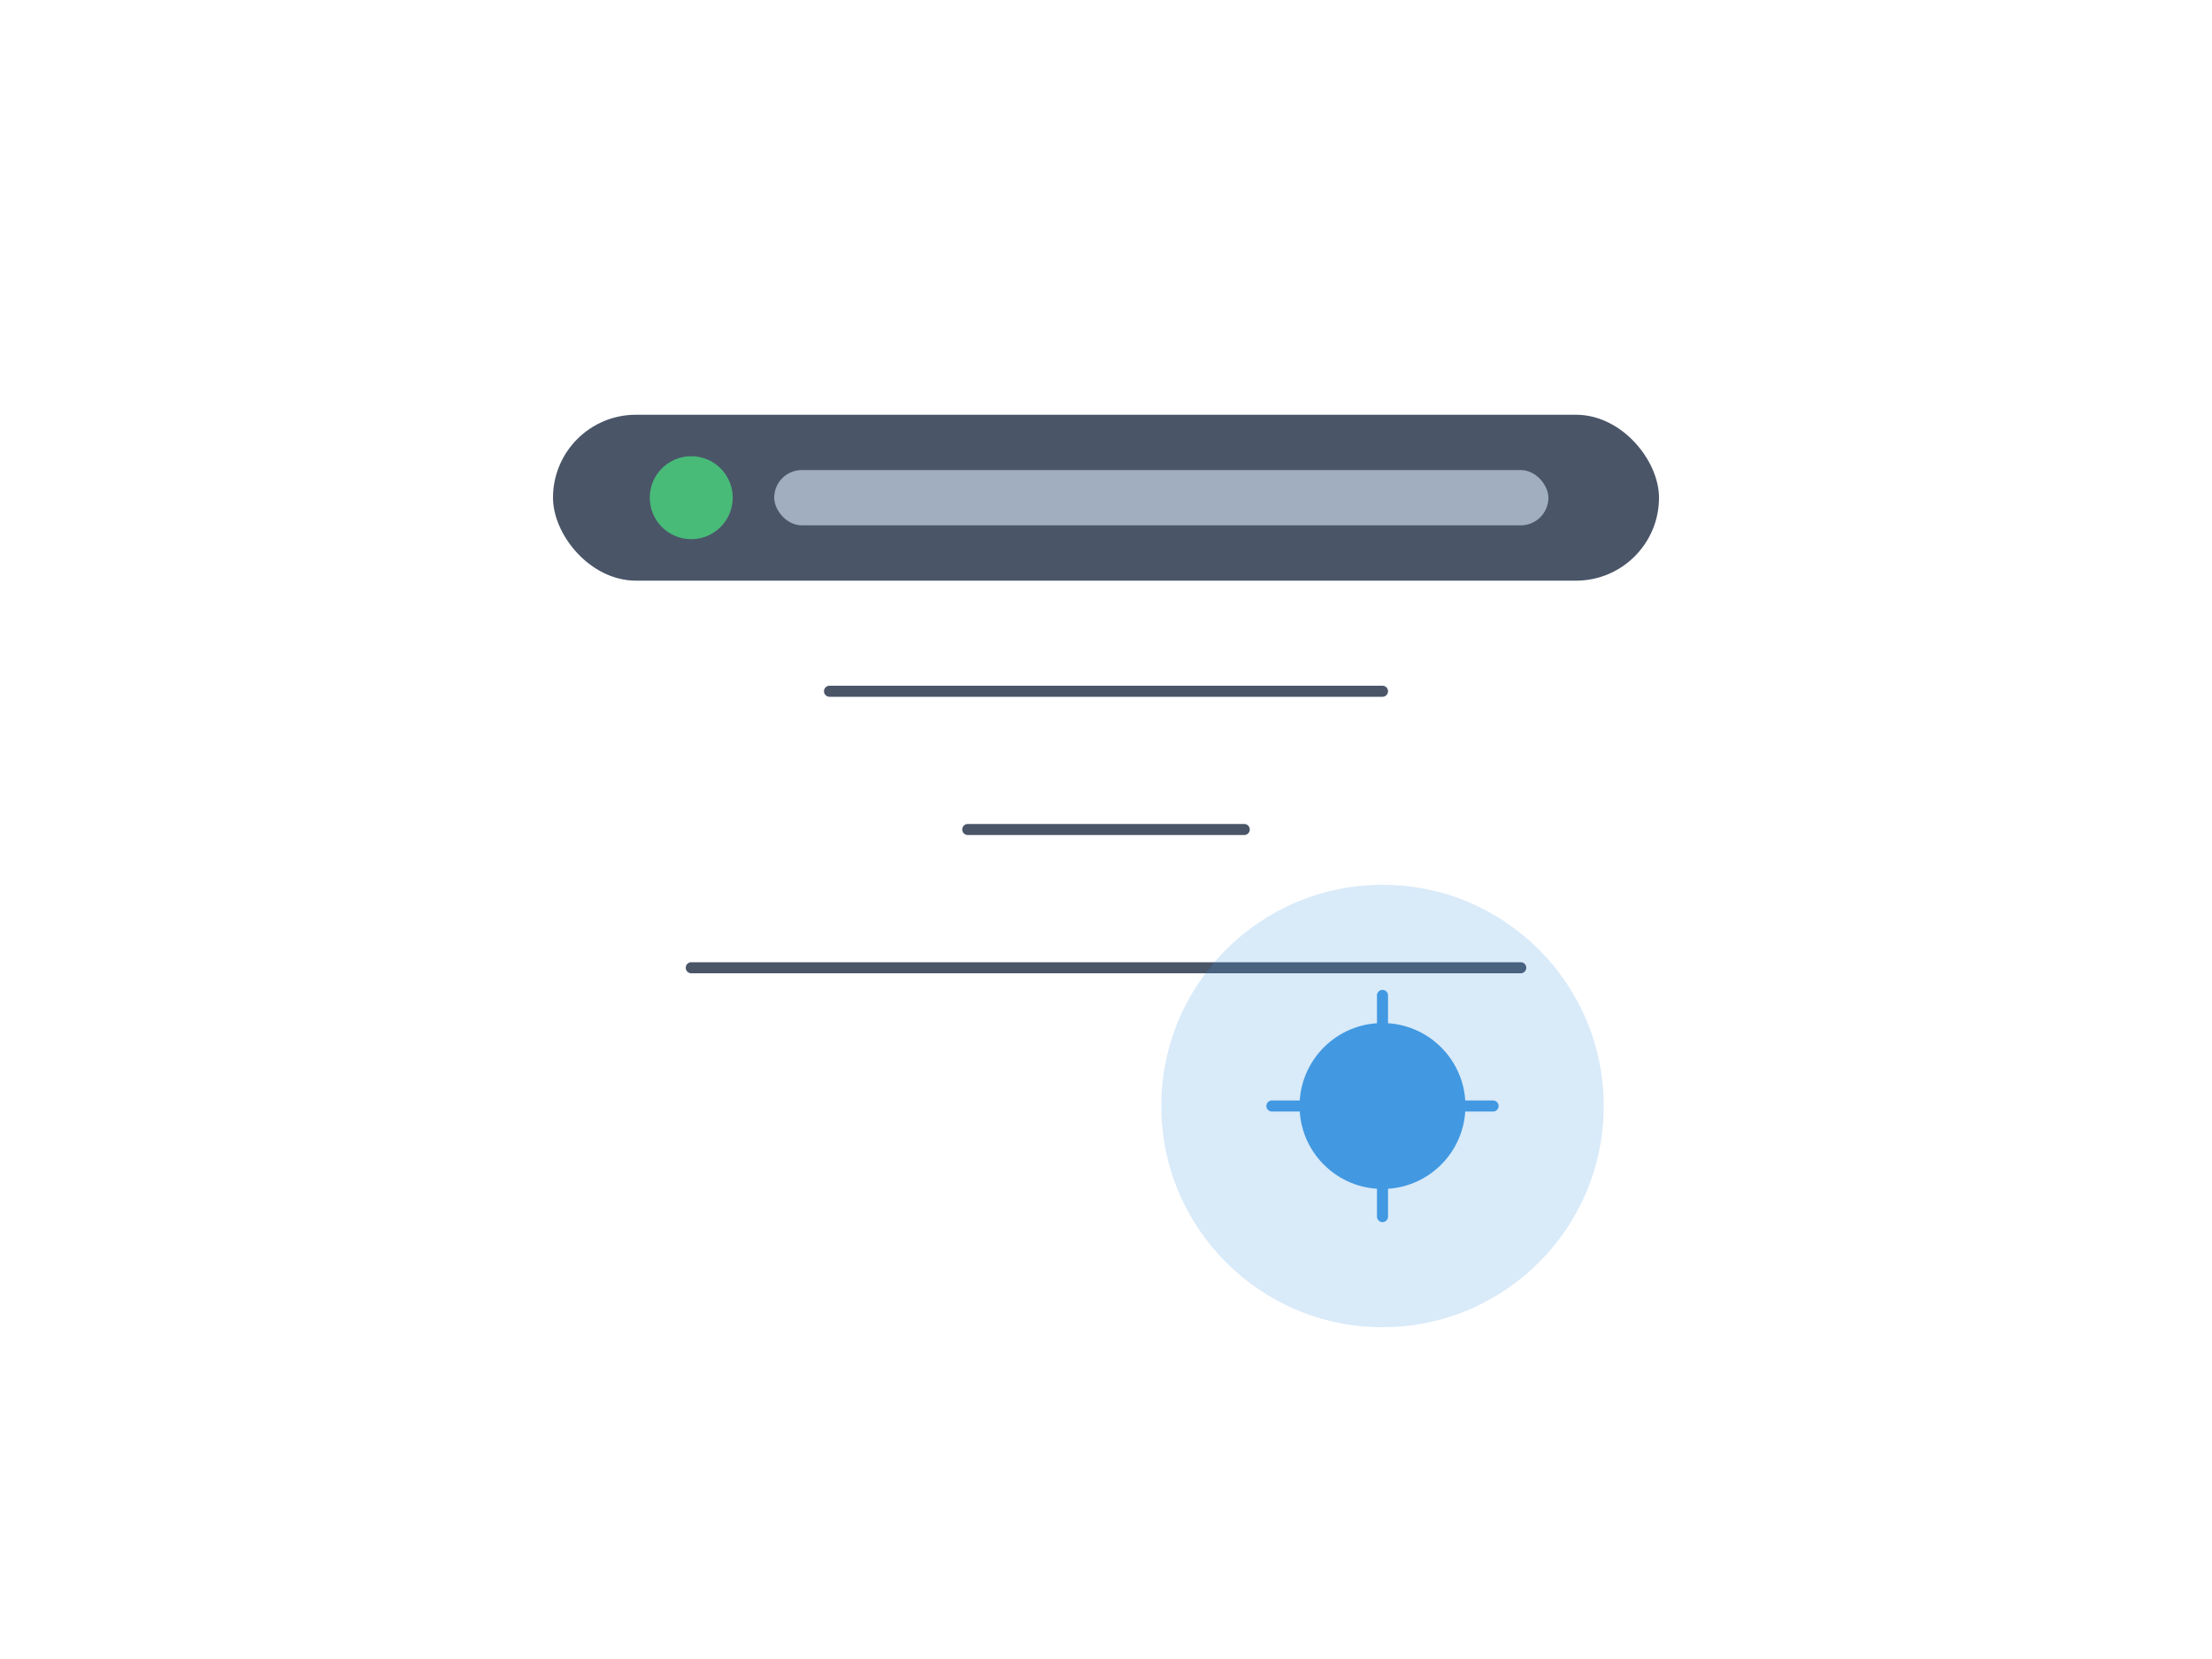 <?xml version="1.0" encoding="UTF-8"?>
<svg width="800px" height="600px" viewBox="0 0 800 600" version="1.1" xmlns="http://www.w3.org/2000/svg">
    <g id="seo" stroke="none" stroke-width="1" fill="none" fill-rule="evenodd">
        <rect x="200" y="150" width="400" height="60" rx="30" fill="#4A5568"/>
        <circle cx="250" cy="180" r="15" fill="#48BB78"/>
        <rect x="280" y="170" width="280" height="20" rx="10" fill="#A0AEC0"/>
        <path d="M300,250 L500,250" stroke="#4A5568" stroke-width="4" stroke-linecap="round"/>
        <path d="M350,300 L450,300" stroke="#4A5568" stroke-width="4" stroke-linecap="round"/>
        <path d="M250,350 L550,350" stroke="#4A5568" stroke-width="4" stroke-linecap="round"/>
        <circle cx="500" cy="400" r="80" fill="#4299E1" opacity="0.2"/>
        <path d="M460,400 L540,400" stroke="#4299E1" stroke-width="4" stroke-linecap="round"/>
        <path d="M500,360 L500,440" stroke="#4299E1" stroke-width="4" stroke-linecap="round"/>
        <circle cx="500" cy="400" r="30" fill="#4299E1"/>
    </g>
</svg> 